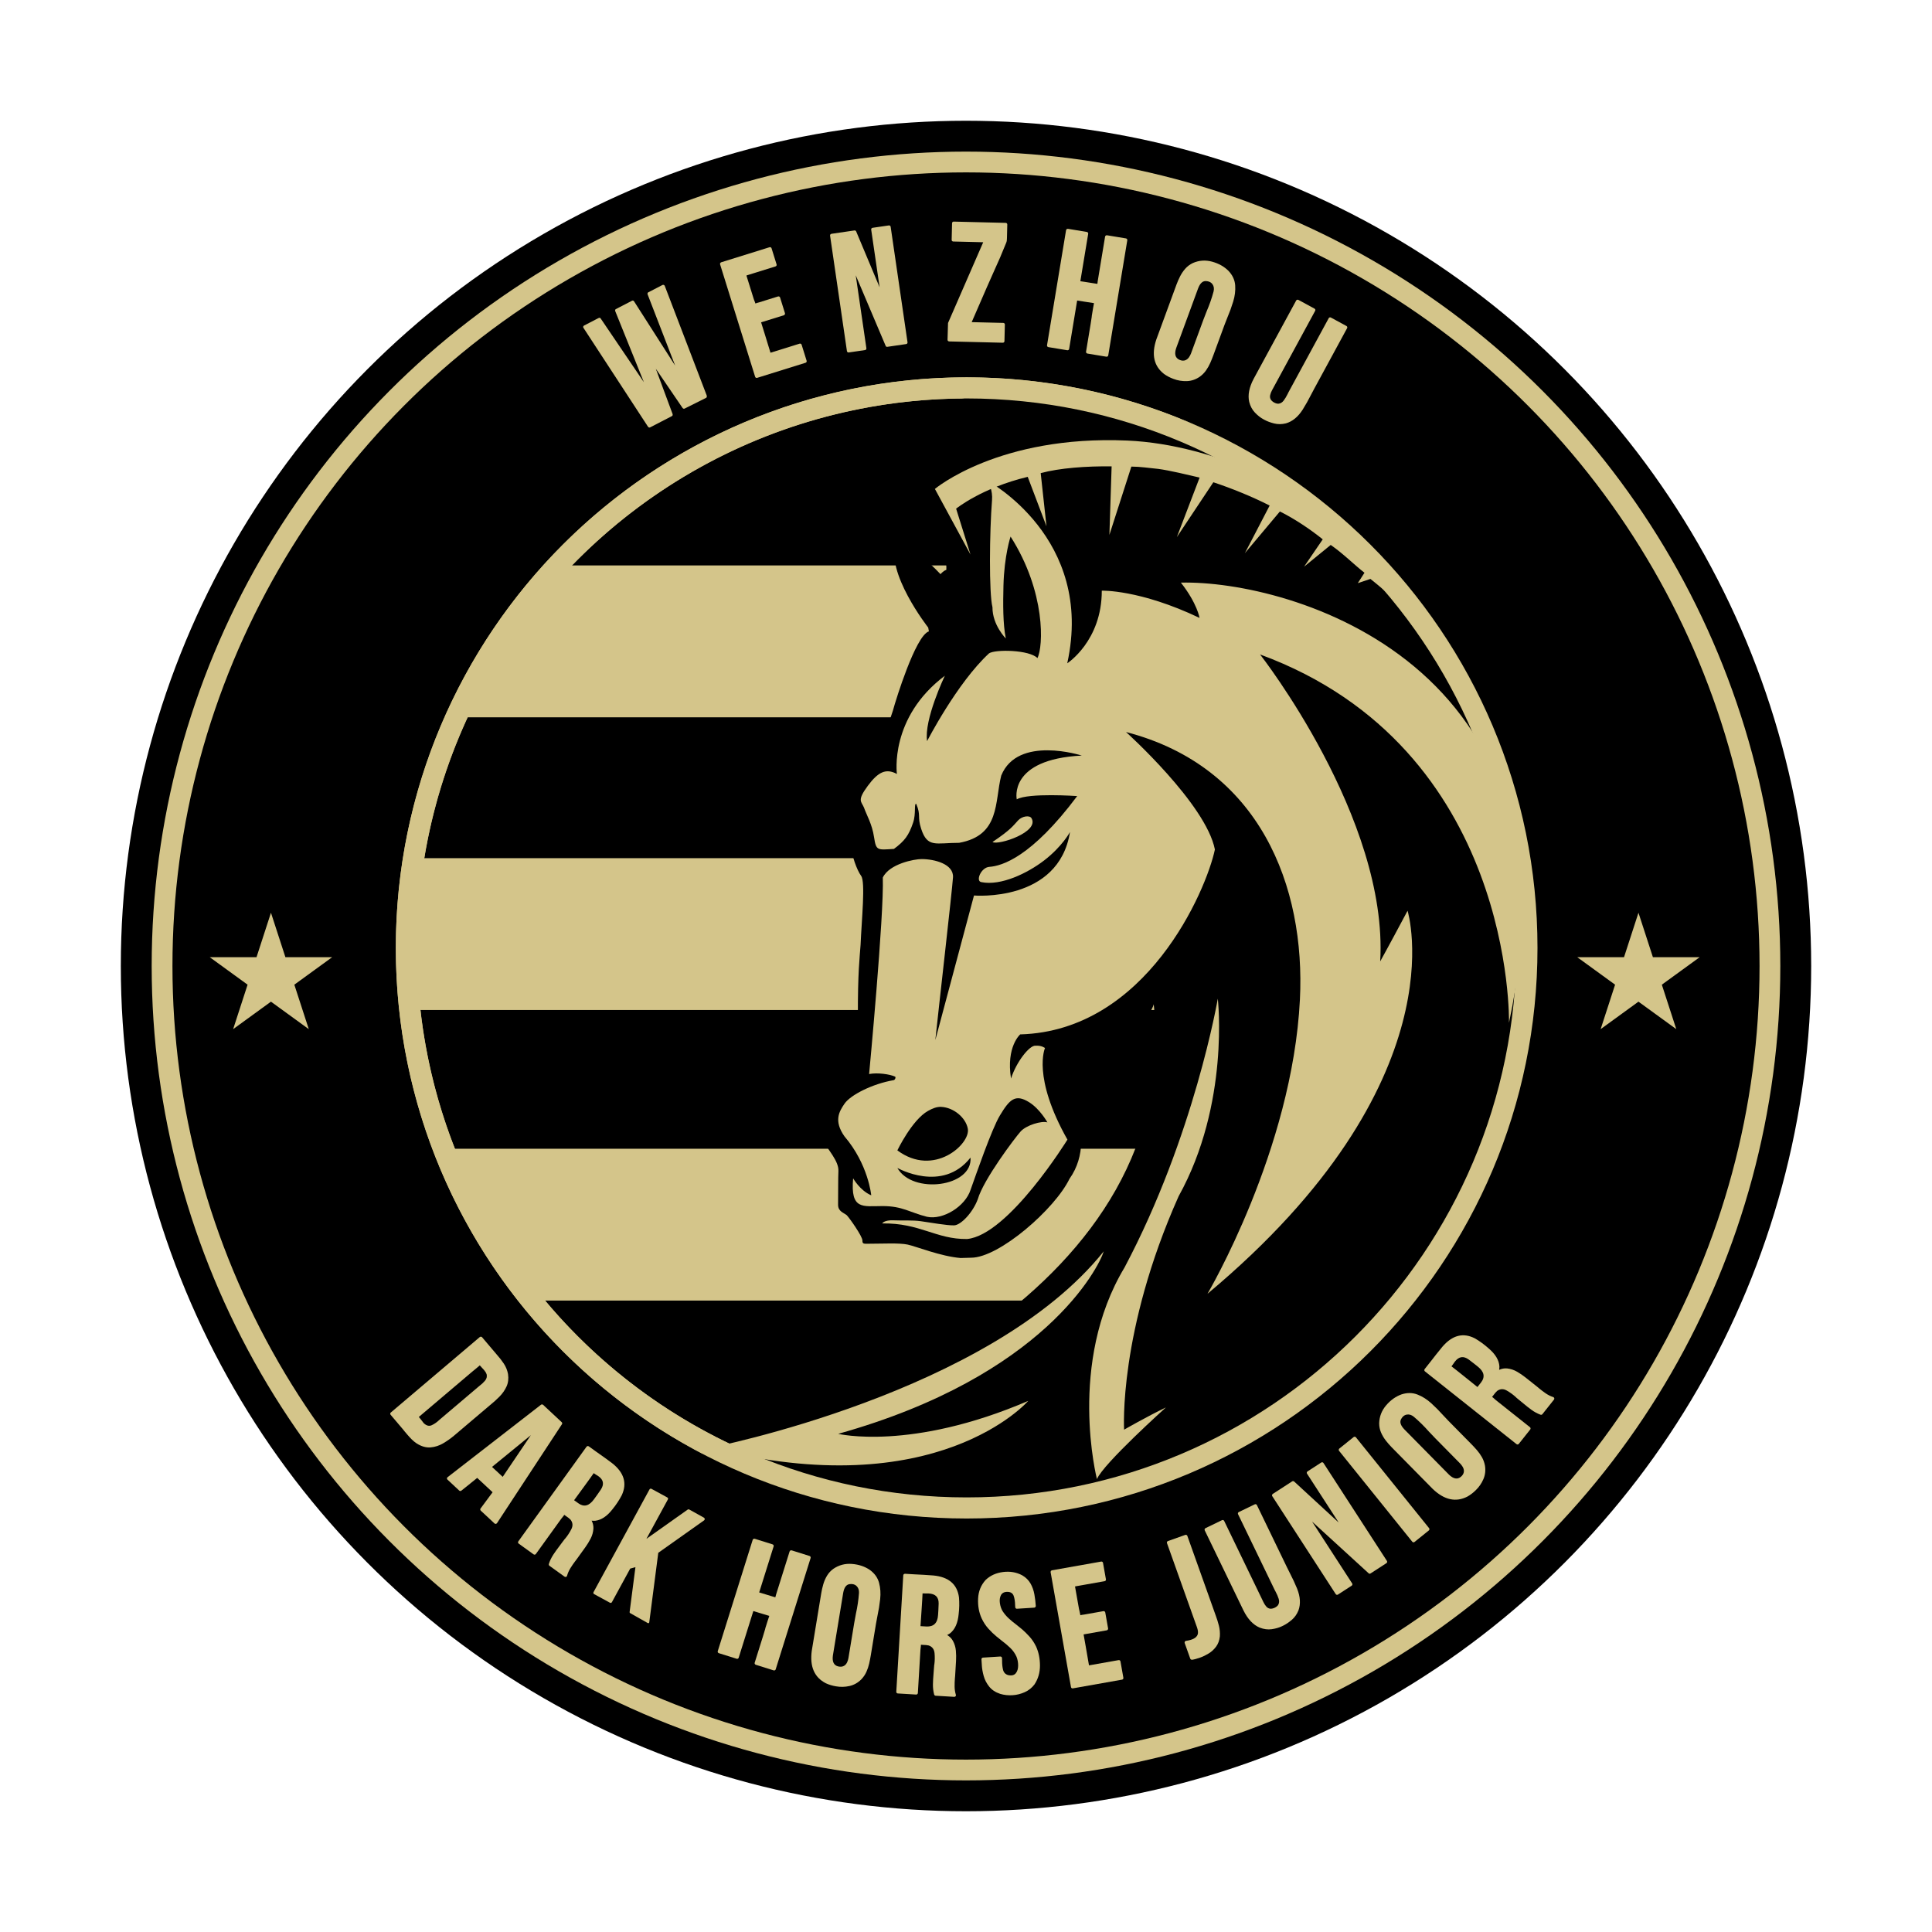 <?xml version="1.0" encoding="utf-8"?>
<!-- Generator: Adobe Illustrator 26.0.3, SVG Export Plug-In . SVG Version: 6.00 Build 0)  -->
<svg version="1.1" id="图层_1" xmlns="http://www.w3.org/2000/svg" xmlns:xlink="http://www.w3.org/1999/xlink" x="0px" y="0px"
	 viewBox="0 0 800 800" style="enable-background:new 0 0 800 800;" xml:space="preserve">
<g>
	<ellipse cx="400" cy="400" rx="349.972" ry="350"/>
	<ellipse style="fill:#D4C58A;" cx="400" cy="400" rx="337.192" ry="337.219"/>
	<ellipse cx="400" cy="400" rx="328.591" ry="328.617"/>
	<ellipse style="fill:#D4C58A;" cx="400.272" cy="392.516" rx="236.369" ry="236.265"/>
	<ellipse cx="400.272" cy="392.516" rx="227.627" ry="227.527"/>
	<polygon style="fill:#D4C58A;" points="112.199,377.945 118.181,396.356 137.54,396.356 121.879,407.735 127.861,426.146 
		112.199,414.767 96.537,426.146 102.52,407.735 86.858,396.356 106.217,396.356 	"/>
	<polygon style="fill:#D4C58A;" points="678.453,377.945 672.471,396.356 653.112,396.356 668.774,407.735 662.791,426.146 
		678.453,414.767 694.115,426.146 688.132,407.735 703.794,396.356 684.435,396.356 	"/>
	<g>
		<g>
			<path style="fill:#D4C58A;" d="M615.597,475.675H184.947c8.881,22.959,21.326,44.143,36.664,62.871h357.321
				C594.272,519.818,606.716,498.634,615.597,475.675z"/>
			<path style="fill:#D4C58A;" d="M169.482,392.516c0,8.687,0.497,17.257,1.433,25.695h458.715
				c0.936-8.438,1.432-17.008,1.432-25.695c0-12.658-1.036-25.072-2.998-37.176H172.48
				C170.518,367.444,169.482,379.858,169.482,392.516z"/>
			<path style="fill:#D4C58A;" d="M232.475,234.144c-17.358,18.368-31.731,39.581-42.342,62.871h420.279
				c-10.611-23.29-24.985-44.503-42.342-62.871H232.475z"/>
		</g>
	</g>
	<g>
		<path d="M574.761,228.939c-41.67-42.177-96.431-66.535-155.255-69.31l0.032,0.2
			c-21.339,4.086-38.4,10.747-51.746,18.108c-0.766,0.699-1.177,1.099-1.177,1.099
			c10.414,20.655,20.863,41.468,24.379,51.53c1.218,3.486,0.83,5.438,0.83,5.438
			c-1.152,0.277-2.381,1.751-2.381,1.751s-11.95-12.857-18.356-13.548c-4.885,12.534,13.271,35.667,13.271,35.667
			l0.277,1.567c-5.653,1.736-14.101,30.045-14.101,30.045c-4.055,15.238-13.367,28.246-17.673,33.908
			c-4.317,5.662-4.37,14.155-3.16,16.609c1.21,2.465,2.489,4.476,2.708,8.284
			c0.219,3.819,2.361,9.947,4.178,12.411c1.817,2.465,0.205,18.164-0.246,28.632
			c-0.348,5.015-1.179,11.275-1.106,29.738c0.073,18.463-2.557,24.805-4.224,26.526
			c-1.666,1.721-6.46,5.906-8.547,7.816c-2.087,1.91-0.779,6.339-1.875,6.983
			c-1.108,0.644-1.552,6.232,0.269,9.918c1.809,3.697,6.527,8.374,6.313,12.627
			c-0.144,2.848-0.076,9.324-0.138,13.871c-0.038,2.826,2.304,3.333,3.595,4.378
			c1.167,1.229,6.493,8.755,6.482,10.476c-0.011,1.721,0.622,1.299,4.301,1.321
			c3.721,0.022,10.946-0.375,14.429,0.369c3.483,0.744,13.681,4.885,21.914,5.561
			c0.121,0.011,4.241-0.123,4.362-0.123c11.655,0,34.715-20.215,40.72-32.639c6.848-9.603,5.247-20.983,2.72-28.189
			c-2.527-7.194-4.68-11.867-0.961-18.884c3.719-7.017,7.952-9.781,11.449-11.258
			c3.497-1.477,11.042-4.241,15.826-6.828c4.784-2.587,5.861-7.139,5.861-7.139
			c12.8,116.057-127.313,176.739-202.986,189.174c38.229,25.746,83.254,29.492,130.483,29.492
			c63.09,0,122.559-24.713,167.451-69.588c44.892-44.874,69.831-104.537,70.224-167.996
			C643.297,333.476,619.097,273.813,574.761,228.939z"/>
		<path style="fill:#D4C58A;" d="M504.264,413.51c0,0,5.069,43.501-16.221,81.841c-25.038,56.097-22.58,96.649-22.58,96.649
			s9.386-5.395,17.327-9.216c0,0-25.929,23.287-28.571,29.677c0,0-12.35-48.117,11.428-87.617
			C494.586,470.283,504.264,413.51,504.264,413.51z M294.038,599.497c94.007,24.147,131.733-19.416,131.733-19.416
			c-48.663,20.89-78.68,13.64-78.68,13.64c85.377-23.901,107.926-68.938,109.954-75.574
			C409.98,577.009,294.038,599.497,294.038,599.497z M427.089,338.752c-0.767-1.231-3.821-0.855-5.497,0.935
			c-2.028,2.166-2.903,3.782-10.617,8.974C413.359,350.163,430.663,344.487,427.089,338.752z M488.983,241.249
			c6.805,8.684,7.723,14.611,7.723,14.611c-24.841-11.831-40.476-11.275-40.476-11.275
			c0.015,20.85-14.301,30.066-14.301,30.066c11.459-52.011-33.24-75.697-33.24-75.697
			c0.86,1.021,2.408,4.181,2.089,8.172c-1.045,13.087-1.29,38.555,0.184,44.3
			c-0.061,7.373,5.53,12.964,5.53,12.964c-1.229-6.021-1.165-14.405-0.983-21.812
			c0.307-12.534,2.949-20.399,2.949-20.399c14.685,23.041,13.566,45.64,11.121,50.321
			c-3.308-3.447-17.452-3.69-20.03-1.966c-13.302,12.289-25.652,36.343-25.652,36.343
			c-1.383-8.817,7.342-27.065,7.342-27.065c-23.102,17.388-19.846,40.675-19.846,40.675
			c-4.537-2.469-7.804-0.827-12.058,4.915c-4.608,6.221-2.627,6.405-1.567,9.032
			c1.091,3.134,3.328,6.708,4.163,12.227c0.86,5.683,1.352,5.284,8.233,4.854
			c4.516-3.349,6.144-5.622,7.936-10.873c1.28-3.751,0.295-7.928,1.28-7.806c2.089,4.915,0.36,5.138,2.061,10.361
			c2.608,8.01,6.08,5.798,15.726,5.798c17.05-3.087,14.654-16.958,17.419-27.834
			c6.82-16.866,33.363-8.295,33.363-8.295c-30.598,1.536-26.928,18.126-26.928,18.126
			c4.808-2.781,25.023-1.352,25.023-1.352c-18.954,25.33-31.149,28.941-36.374,29.308
			c-3.502,0.246-5.837,6.021-3.256,6.329c7.982,1.614,18.982-3.633,25.959-9.001
			c7.497-5.768,10.691-11.751,10.691-11.751c-4.7,29.293-39.753,26.282-39.753,26.282l-16.006,59.845
			c1.228-11.831,6.947-61.792,7.312-67.341c0.365-5.549-7.689-7.588-13.026-7.588
			c-2.949,0-13.281,1.923-16.037,7.65c0.553,15.534-5.67,81.362-5.67,81.362
			c3.547-0.681,8.634,0.1,10.716,1.056c0.495,0.227,0.007,1.383-0.53,1.475
			c-8.909,1.528-17.94,6.188-20.368,9.746c-2.186,3.204-4.562,7.051-0.046,13.502
			c9.954,11.659,11.106,24.439,11.106,24.439c-4.658-1.968-7.496-7.035-7.496-7.035
			c-1.167,13.21,4.006,11.49,12.227,11.49c8.221,0,11.305,2.673,18.31,4.424
			c6.628,1.479,15.895-4.283,18.089-11.152c2.213-6.16,8.746-25.163,12.141-30.783
			c4.009-6.636,6.359-9.078,12.12-5.484c4.521,2.821,7.558,8.341,7.558,8.341
			c-2.457-0.745-8.74,1.169-11.075,3.748c-2.335,2.591-15.433,19.951-17.757,28.079
			c-2.028,5.468-6.995,10.756-9.831,10.814c-3.011,0.061-9.462-1.106-13.763-1.72
			c-3.478-0.497-7.047-0.191-11.152-0.369c-4.105-0.189-4.823,1.29-4.823,1.29
			c15.668-0.246,22.27,6.629,35.15,6.452c17.168-1.659,41.545-41.151,41.545-41.151
			c-14.7-26.036-9.293-37.925-9.293-37.925s-1.352-1.152-3.932-0.968c-2.457-0.245-7.936,6.689-10.138,13.594
			c-2.089-13.241,3.809-18.279,3.809-18.279c52.249-1.479,77.049-59.599,80.613-76.557
			c-3.684-18.858-36.801-48.647-36.801-48.647c55.528,14.408,74.338,64.031,72.007,110.766
			c-3.113,62.428-38.283,121.858-38.283,121.858c104.863-87.631,82.859-158.622,82.859-158.622
			c-8.465,15.901-11.335,20.973-11.335,20.973c3.441-59.23-49.743-127.096-49.743-127.096
			c105.604,38.829,103.075,152.533,103.075,152.533C656.811,274.171,533.498,240.203,488.983,241.249z
			 M384.266,460.007c1.77-0.989,3.58-1.769,5.468-1.674c5.181,0.26,10.218,4.489,11.029,9.094
			c1.107,6.282-14.07,20.184-29.184,8.916C371.58,476.342,377.638,463.71,384.266,460.007z M371.58,483.616
			c0,0,18.631,10.584,30.29-4.293C402.791,491.527,377.815,494.707,371.58,483.616z"/>
		<path style="fill:#D4C58A;" d="M588.409,259.219c-8.149-12.881-19.698-30.34-27.117-37.505
			c-17.942-17.328-57.463-37.664-94.478-39.288c-53.209-2.335-79.691,20.03-79.691,20.03l14.746,27.188
			l-5.96-19.017c0,0,10.549-8.595,29.646-13.179l7.772,20.491l-2.396-22.027c7.816-2.115,18.903-2.932,29.369-2.796
			l-0.922,28.386l9.094-28.294c3.833,0.021,6.997,0.557,11.121,0.952c4.735,0.622,12.418,2.496,17.142,3.595
			l-9.431,24.654l15.115-22.718c7.476,2.472,16.198,6.002,23.317,9.646l-10.261,19.723l14.5-17.265
			c5.833,2.884,12.426,7.239,17.741,11.536l-7.726,11.321l11.029-9.001c5.147,3.549,9.644,8.13,13.978,11.52
			l-2.765,4.301l5.228-1.759C580.509,250.118,588.409,259.219,588.409,259.219z"/>
	</g>
	<path style="fill:#D4C58A;" d="M400.272,156.251c-130.543,0-236.369,105.78-236.369,236.265
		S269.729,628.782,400.272,628.782c130.543,0,236.369-105.78,236.369-236.265S530.815,156.251,400.272,156.251z
		 M400.272,620.043c-125.715,0-227.627-101.867-227.627-227.527S274.557,164.989,400.272,164.989
		c125.715,0,227.627,101.867,227.627,227.527C627.899,518.176,525.987,620.043,400.272,620.043z"/>
	<g>
		<g>
			<path style="fill:#D4C58A;" d="M274.321,118.004c0.167-0.086,0.351-0.088,0.552-0.007
				c0.169,0.072,0.292,0.181,0.368,0.327l17.392,45.422c0.111,0.42,0.06,0.829-0.253,0.991l-8.871,4.435
				c-0.334,0.173-0.605,0.084-0.883-0.25l-11.075-16.236l6.951,18.752c0.111,0.42,0.011,0.711-0.303,0.873
				l-8.988,4.648c-0.313,0.162-0.609,0.076-0.887-0.258l-26.747-40.968c-0.107-0.157-0.136-0.314-0.086-0.473
				c0.029-0.148,0.112-0.27,0.247-0.367l-0.016-0.031l0.125-0.065l5.956-3.08
				c0.167-0.086,0.462-0.17,0.63-0.122c0.17,0.048,0.448,0.528,0.569,0.684l17.618,25.982l-11.864-29.425
				c-0.068-0.177-0.076-0.345-0.026-0.504c0.05-0.159,0.142-0.272,0.275-0.341l6.723-3.477
				c0.152-0.079,0.302-0.09,0.452-0.035c0.149,0.056,0.276,0.162,0.382,0.32l17.007,26.596l-11.406-29.491
				c-0.066-0.178-0.073-0.346-0.023-0.505c0.05-0.159,0.159-0.281,0.326-0.368L274.321,118.004z"/>
			<path style="fill:#D4C58A;" d="M318.642,102.372c0.181-0.056,0.353-0.042,0.516,0.043
				c0.163,0.085,0.273,0.218,0.329,0.398l2.077,6.661c0.056,0.181,0.042,0.352-0.044,0.515
				c-0.086,0.163-0.219,0.272-0.4,0.329l-8.418,2.624c-0.136,0.042-0.475,0.148-1.018,0.317
				c-0.43,0.134-0.882,0.275-1.358,0.423c-0.475,0.148-0.882,0.275-1.222,0.381
				c-0.002,0.075,0.008,0.146,0.029,0.213l2.988,9.58c0.021,0.066,0.09,0.25,0.209,0.552
				c0.099,0.236,0.191,0.473,0.278,0.712c0.087,0.24,0.151,0.425,0.192,0.557c0.152-0.071,0.38-0.155,0.685-0.25
				c0.305-0.095,0.575-0.167,0.808-0.216c0.136-0.042,0.226-0.07,0.272-0.085l7.603-2.37
				c0.158-0.049,0.325-0.034,0.498,0.044c0.174,0.079,0.288,0.207,0.343,0.383l2.033,6.52
				c0.048,0.154,0.025,0.319-0.07,0.494c-0.094,0.175-0.221,0.287-0.379,0.336l-9.198,2.867
				c-0.045,0.014-0.113,0.035-0.204,0.064l-0.034,0.011c0.358,1.147,0.816,2.621,1.631,5.236
				c0.94,3.096,1.688,5.534,2.243,7.314c0.052,0.009,0.101,0.006,0.146-0.009l11.914-3.713
				c0.181-0.056,0.353-0.042,0.516,0.043c0.163,0.085,0.273,0.218,0.329,0.398l2.066,6.627
				c0.056,0.181,0.042,0.353-0.044,0.515c-0.086,0.163-0.219,0.272-0.4,0.329l-20.026,6.242
				c-0.181,0.056-0.353,0.042-0.516-0.043c-0.163-0.085-0.273-0.217-0.329-0.398l-14.516-46.561
				c-0.021-0.068-0.027-0.127-0.019-0.18c0.009-0.052,0.021-0.093,0.036-0.123l0.015-0.19
				c0.031-0.059,0.062-0.099,0.092-0.122c0.03-0.022,0.057-0.036,0.08-0.043
				c0.016-0.029,0.043-0.063,0.081-0.099c0.038-0.036,0.091-0.066,0.159-0.087L318.642,102.372z"/>
			<path style="fill:#D4C58A;" d="M368.04,93.346c0.187-0.027,0.354,0.014,0.501,0.122
				c0.147,0.109,0.234,0.256,0.261,0.441l6.979,47.807c0.027,0.186-0.014,0.351-0.124,0.497
				c-0.11,0.146-0.258,0.233-0.445,0.26l-7.777,1.135c-0.14,0.02-0.28,0-0.421-0.063
				c-0.14-0.062-0.234-0.173-0.281-0.331l-12.387-29.218l4.409,30.205c0.027,0.186-0.014,0.351-0.124,0.497
				c-0.11,0.146-0.258,0.233-0.445,0.26l-6.726,0.982c-0.187,0.027-0.354-0.013-0.501-0.122
				c-0.147-0.108-0.234-0.255-0.261-0.441l-6.979-47.807c-0.01-0.07-0.013-0.128-0.008-0.176
				c0.005-0.048,0.017-0.085,0.037-0.112l0.025-0.075l0.055-0.114c0.04-0.053,0.077-0.087,0.11-0.105
				c0.033-0.017,0.062-0.027,0.085-0.03c0.02-0.026,0.052-0.055,0.095-0.085c0.043-0.029,0.1-0.05,0.17-0.06
				l9.494-1.386c0.164-0.024,0.31,0.003,0.441,0.077c0.13,0.076,0.229,0.179,0.296,0.311l9.713,23.155
				l-3.487-23.886c-0.027-0.185,0.014-0.351,0.124-0.497c0.11-0.145,0.258-0.233,0.445-0.26L368.04,93.346z"/>
			<path style="fill:#D4C58A;" d="M416.445,92.287c0.187,0.004,0.343,0.073,0.469,0.204
				c0.126,0.132,0.186,0.291,0.181,0.478l-0.135,5.577c-0.009,0.374-0.029,0.707-0.059,0.999
				c-0.03,0.292-0.108,0.6-0.233,0.924c-1.669,4.194-3.443,8.317-5.319,12.365
				c-0.915,2.037-1.819,4.074-2.711,6.111l-6.282,14.448l13.084,0.318c0.187,0.005,0.343,0.073,0.469,0.204
				c0.126,0.132,0.186,0.291,0.181,0.478l-0.167,6.875c-0.005,0.188-0.073,0.344-0.204,0.469
				c-0.132,0.126-0.291,0.186-0.478,0.181l-22.203-0.539c-0.187-0.005-0.349-0.073-0.486-0.205
				c-0.137-0.131-0.204-0.291-0.199-0.479l0.202-6.874c0.001-0.023,0.001-0.047,0.002-0.07l14.57-33.445
				l-12.417-0.302c-0.187-0.005-0.343-0.073-0.469-0.204c-0.126-0.131-0.186-0.291-0.181-0.478l0.168-6.91
				c0.004-0.187,0.073-0.343,0.204-0.469c0.132-0.125,0.291-0.186,0.478-0.181L416.445,92.287z"/>
			<path style="fill:#D4C58A;" d="M466.211,98.717c0.192,0.032,0.344,0.123,0.455,0.271
				c0.111,0.149,0.152,0.316,0.121,0.5l-7.885,47.666c-0.031,0.185-0.122,0.33-0.276,0.435
				c-0.153,0.105-0.326,0.142-0.518,0.11l-7.79-1.289c-0.192-0.032-0.35-0.123-0.473-0.274
				c-0.123-0.15-0.17-0.318-0.139-0.503l1.89-11.423c0.168-1.015,0.328-2.056,0.479-3.121
				c-0.016-0.05-0.021-0.098-0.013-0.144c0.186-1.273,0.308-2.016,0.536-3.244
				c0.142-0.713,0.275-1.439,0.397-2.178c-0.818-0.135-1.998-0.318-3.54-0.551c-1.518-0.228-2.662-0.406-3.432-0.533
				c-0.026,0.157-0.056,0.336-0.089,0.537c-0.033,0.202,0.037-0.22,0.011-0.058
				c-0.031,0.185-0.148,0.887-0.155,0.932l-3.08,18.626c-0.031,0.185-0.123,0.33-0.276,0.434
				c-0.153,0.105-0.326,0.142-0.518,0.11l-7.79-1.289c-0.192-0.032-0.344-0.122-0.455-0.271
				c-0.111-0.148-0.152-0.315-0.121-0.5l7.885-47.667c0.011-0.069,0.033-0.124,0.065-0.167
				c0.032-0.042,0.061-0.073,0.089-0.092l0.011-0.069l0.089-0.092c0.056-0.038,0.102-0.059,0.141-0.066
				c0.038-0.006,0.069-0.006,0.093-0.003c0.028-0.018,0.068-0.036,0.12-0.051c0.052-0.015,0.114-0.017,0.186-0.005
				l7.79,1.289c0.192,0.032,0.344,0.123,0.455,0.271c0.111,0.149,0.152,0.316,0.121,0.5l-3.232,19.533
				c-0.004,0.022-0.009,0.056-0.017,0.101c0.096,0.016,0.434,0.067,1.013,0.15c0.579,0.084,1.271,0.193,2.076,0.326
				s1.576,0.256,2.311,0.365c0.735,0.11,1.283,0.195,1.644,0.255c0.015-0.089,0.035-0.213,0.061-0.369
				c0.013-0.227,0.036-0.443,0.07-0.644l3.071-18.559c0.03-0.185,0.129-0.329,0.294-0.431
				c0.165-0.102,0.344-0.139,0.536-0.107L466.211,98.717z"/>
			<path style="fill:#D4C58A;" d="M508.735,112.202c1.663,1.782,2.573,3.767,2.729,5.954
				c0.156,2.188-0.119,4.429-0.824,6.724c-0.706,2.296-1.504,4.488-2.396,6.577
				c-0.447,1.082-0.852,2.117-1.215,3.105l-4.547,12.385c-0.395,1.076-0.833,2.167-1.314,3.274
				c-0.481,1.107-1.073,2.161-1.777,3.16c-0.704,1-1.581,1.881-2.633,2.64
				c-1.662,1.134-3.445,1.732-5.349,1.793c-1.904,0.061-3.74-0.246-5.511-0.921
				c-1.427-0.524-2.713-1.196-3.858-2.014c-4.231-3.272-5.312-8.03-3.244-14.273l8.332-22.694
				c0.427-1.164,0.934-2.323,1.52-3.479c0.586-1.155,1.306-2.217,2.161-3.187
				c0.854-0.97,1.901-1.75,3.14-2.342c2.579-1.121,5.244-1.302,7.992-0.542
				C504.689,109.122,506.954,110.403,508.735,112.202z M499.652,128.902c1.161-2.688,2.117-5.428,2.867-8.217
				c0.279-1.168,0.132-2.157-0.444-2.966c-0.34-0.499-0.818-0.861-1.433-1.087
				c-0.351-0.129-0.734-0.207-1.147-0.234c-1.438-0.154-2.572,0.863-3.4,3.05
				c-0.369,0.936-0.711,1.869-1.028,2.8c-0.016,0.044-0.032,0.088-0.048,0.132
				c-0.177,0.483-0.355,0.967-0.532,1.449l-5.961,16.239c-0.169,0.461-0.335,0.911-0.496,1.351
				c-0.353,0.893-0.683,1.793-0.992,2.701c-0.829,2.462-0.389,4.081,1.319,4.857c0.92,0.412,1.758,0.471,2.514,0.175
				c0.592-0.255,1.074-0.652,1.446-1.189c0.371-0.536,0.654-1.068,0.847-1.595l5.042-13.735
				C498.659,131.403,499.14,130.159,499.652,128.902z"/>
			<path style="fill:#D4C58A;" d="M544.211,160.93c-0.469,0.863-0.933,1.743-1.393,2.638
				c-1.033,2.049-2.163,4.056-3.391,6.024c-1.945,3.043-4.271,4.948-6.976,5.714
				c-1.689,0.414-3.306,0.427-4.852,0.04c-1.546-0.387-2.885-0.888-4.015-1.502
				c-0.164-0.089-0.319-0.173-0.462-0.251c-1.172-0.636-2.324-1.542-3.456-2.716
				c-1.132-1.174-1.93-2.659-2.392-4.454c-0.647-2.827-0.031-6.02,1.848-9.578l17.6-32.407
				c0.089-0.164,0.226-0.27,0.411-0.316c0.184-0.045,0.359-0.024,0.524,0.065l6.659,3.617
				c0.164,0.089,0.272,0.222,0.324,0.396c0.052,0.174,0.033,0.344-0.057,0.508l-17.499,32.222
				c-0.123,0.227-0.24,0.443-0.352,0.647c-0.368,0.678-0.629,1.355-0.783,2.03
				c-0.154,0.675-0.057,1.306,0.289,1.894c0.329,0.472,0.787,0.867,1.373,1.185
				c0.586,0.318,1.156,0.482,1.71,0.49c0.892-0.074,1.637-0.514,2.235-1.322
				c0.598-0.807,1.116-1.663,1.555-2.569c0.033-0.062,0.061-0.113,0.084-0.154
				c0.113-0.258,0.231-0.499,0.354-0.726l16.645-30.649c0.089-0.165,0.221-0.273,0.396-0.324
				c0.174-0.051,0.344-0.033,0.508,0.057l6.444,3.5c0.164,0.089,0.272,0.222,0.324,0.396
				c0.052,0.174,0.033,0.344-0.057,0.508L544.211,160.93z"/>
			<path style="fill:#D4C58A;" d="M210.361,568.941c0.289,1.933,0.08,3.666-0.627,5.201
				c-0.707,1.535-1.685,2.932-2.934,4.19c-1.249,1.259-2.548,2.429-3.899,3.513l-14.799,12.55
				c-1.409,1.195-2.942,2.281-4.599,3.256c-1.657,0.976-3.405,1.538-5.242,1.685
				c-1.838,0.148-3.735-0.39-5.692-1.613c-0.772-0.511-1.478-1.092-2.122-1.743
				c-0.643-0.65-1.268-1.332-1.873-2.046c-0.333-0.393-0.658-0.776-0.976-1.151
				c-0.315-0.407-0.631-0.799-0.949-1.173l-4.902-5.78c-0.121-0.143-0.174-0.305-0.159-0.486
				c0.015-0.181,0.093-0.332,0.236-0.454l36.849-31.249c0.054-0.045,0.105-0.074,0.157-0.087
				c0.051-0.012,0.093-0.017,0.126-0.015l0.054-0.045l0.126-0.015c0.066,0.005,0.114,0.018,0.146,0.037
				c0.032,0.019,0.055,0.038,0.07,0.056c0.033,0.003,0.074,0.014,0.122,0.035c0.048,0.021,0.095,0.058,0.14,0.111
				l6.127,7.225c1.034,1.147,1.987,2.371,2.86,3.671C209.473,565.914,210.059,567.357,210.361,568.941z
				 M198.476,573.913c0.866-0.642,1.643-1.363,2.331-2.161c0.688-0.798,0.922-1.687,0.705-2.668
				c-0.16-0.478-0.424-0.952-0.792-1.422c-0.368-0.47-0.759-0.913-1.173-1.329
				c-0.275-0.288-0.518-0.557-0.73-0.807l-0.136-0.161c-0.339,0.287-0.803,0.681-1.392,1.18
				c-0.589,0.499-1.168,0.975-1.735,1.426c-0.785,0.666-1.276,1.082-1.472,1.248l-20.472,17.361
				c-0.018,0.015-0.045,0.038-0.08,0.068c-0.018,0.015-0.029,0.04-0.031,0.072l-0.027,0.023l-0.027,0.023
				c0.151,0.178,0.303,0.357,0.454,0.535c0.257,0.303,0.505,0.614,0.745,0.932c0.03,0.036,0.053,0.062,0.068,0.08
				c0.236,0.352,0.468,0.661,0.695,0.928c1.136,1.122,2.264,1.423,3.386,0.901
				c1.122-0.522,2.196-1.28,3.224-2.274c0.196-0.166,0.392-0.333,0.589-0.499l15.12-12.822
				C197.958,574.352,198.208,574.14,198.476,573.913z"/>
			<path style="fill:#D4C58A;" d="M232.587,588.891c0.105,0.098,0.173,0.226,0.206,0.384
				c0.033,0.158,0.002,0.306-0.091,0.442l-26.898,40.978c-0.141,0.188-0.32,0.294-0.536,0.316
				c-0.183,0.022-0.353-0.041-0.51-0.188l-5.667-5.281c-0.105-0.098-0.178-0.23-0.22-0.397
				c-0.042-0.166-0.015-0.318,0.078-0.455l5.028-6.787l-6.378-5.938c-1.44,1.196-2.889,2.37-4.347,3.519
				c-0.106,0.082-0.221,0.173-0.342,0.271c-0.653,0.509-1.244,0.968-1.913,1.527
				c-0.144,0.09-0.293,0.128-0.445,0.112c-0.153-0.015-0.279-0.068-0.377-0.159l-4.884-4.555
				c-0.14-0.13-0.215-0.296-0.224-0.497c0.006-0.218,0.106-0.397,0.3-0.536l38.677-30
				c0.065-0.035,0.118-0.058,0.16-0.067c0.041-0.009,0.079-0.015,0.112-0.016c0.033-0,0.058-0.01,0.074-0.027
				c0.133-0.003,0.252,0.027,0.355,0.091l0.05-0.001l0.105,0.098L232.587,588.891z M203.737,607.418l4.423,4.116
				l11.656-17.263L203.737,607.418z"/>
			<path style="fill:#D4C58A;" d="M238.102,646.554c-0.689,0.916-1.336,1.864-1.939,2.841
				c-0.604,0.978-1.059,2.02-1.365,3.125c-0.066,0.212-0.201,0.359-0.406,0.443
				c-0.242,0.057-0.449,0.023-0.62-0.1l-6.263-4.512c-0.228-0.164-0.31-0.41-0.246-0.739
				c0.432-1.36,1.045-2.642,1.839-3.843c0.793-1.201,1.626-2.367,2.498-3.498c0.47-0.613,0.917-1.213,1.341-1.802
				c0.273-0.38,0.591-0.8,0.951-1.261l0.049-0.008c1.025-1.222,1.902-2.55,2.633-3.985
				c0.731-1.434,0.621-2.753-0.329-3.956c-0.52-0.519-1.097-0.978-1.732-1.378
				c-0.19-0.137-0.37-0.267-0.541-0.39l-0.313-0.226c-0.241,0.374-0.517,0.738-0.828,1.09l-0.021,0.028
				c-0.183,0.214-0.343,0.416-0.48,0.606l-10.44,14.49c-0.11,0.152-0.259,0.239-0.448,0.261
				c-0.189,0.022-0.35-0.014-0.483-0.11l-6.177-4.451c-0.152-0.109-0.242-0.254-0.272-0.433
				c-0.029-0.179,0.011-0.345,0.12-0.497l28.243-39.2c0.041-0.057,0.084-0.097,0.131-0.122
				c0.046-0.024,0.086-0.039,0.118-0.044l0.041-0.057l0.118-0.044c0.065-0.011,0.115-0.01,0.151,0.001
				c0.035,0.011,0.062,0.023,0.081,0.037c0.032-0.005,0.075-0.004,0.126,0.005c0.051,0.009,0.106,0.033,0.163,0.074
				c0.93,0.67,1.85,1.333,2.761,1.99c0.114,0.082,0.237,0.171,0.37,0.267
				c2.153,1.494,4.297,3.039,6.434,4.636c5.025,3.909,6.392,8.354,4.102,13.334
				c-1.075,2.052-2.345,3.975-3.813,5.772c-2.256,2.931-4.667,4.537-7.235,4.82c-0.449,0.023-0.886,0.01-1.313-0.038
				c-0.052-0.008-0.094-0.009-0.126-0.004c0.038,0.027,0.05,0.051,0.036,0.069
				c0.515,1.006,0.749,2.082,0.701,3.229c-0.099,1.458-0.48,2.826-1.143,4.107
				c-0.663,1.281-1.392,2.472-2.184,3.572c-0.82,1.139-1.634,2.268-2.441,3.388l-1.231,1.708
				C238.52,646.034,238.313,646.302,238.102,646.554z M248.763,616.857c1.494-2.249,1.156-4.123-1.015-5.622
				c-0.166-0.12-1.549-0.938-1.908-1.228c-0.412,0.704-7.962,10.989-8.115,11.201
				c0.202,0.114,1.61,1.159,1.776,1.279c2.306,1.661,4.462,1.099,6.468-1.686
				C245.97,620.802,247.983,618.072,248.763,616.857z"/>
			<path style="fill:#D4C58A;" d="M335.214,644.297c0.182,0.057,0.316,0.167,0.403,0.329
				c0.087,0.162,0.102,0.332,0.046,0.511l-14.466,46.098c-0.056,0.179-0.166,0.31-0.33,0.393
				c-0.164,0.083-0.336,0.097-0.518,0.04l-7.37-2.313c-0.182-0.057-0.322-0.168-0.42-0.334
				c-0.098-0.165-0.119-0.337-0.063-0.516l3.467-11.047c0.308-0.982,0.612-1.99,0.911-3.024
				c-0.009-0.052-0.006-0.099,0.008-0.145c0.362-1.234,0.573-1.905,0.969-3.086
				c0.24-0.684,0.471-1.383,0.695-2.095c-0.773-0.243-1.892-0.581-3.354-1.017
				c-1.44-0.428-2.524-0.756-3.252-0.985c-0.047,0.151-0.102,0.324-0.163,0.518
				c-0.061,0.194-0.115,0.368-0.163,0.518c-0.054,0.173-0.088,0.281-0.102,0.324l-5.636,17.96
				c-0.056,0.179-0.166,0.31-0.33,0.393c-0.164,0.084-0.336,0.097-0.518,0.04l-7.37-2.313
				c-0.182-0.057-0.316-0.167-0.403-0.329c-0.087-0.162-0.102-0.332-0.046-0.511l14.466-46.098
				c0.021-0.067,0.05-0.119,0.087-0.157c0.037-0.038,0.07-0.064,0.1-0.079l0.021-0.067l0.1-0.079
				c0.059-0.03,0.108-0.045,0.146-0.046c0.038-0.001,0.068,0.003,0.09,0.01c0.03-0.015,0.071-0.027,0.123-0.035
				c0.052-0.007,0.113-0.001,0.181,0.02l7.37,2.313c0.182,0.057,0.316,0.167,0.403,0.329
				c0.087,0.162,0.102,0.332,0.046,0.511l-5.952,18.969c-0.007,0.022-0.017,0.054-0.03,0.097
				c0.091,0.029,0.411,0.124,0.96,0.284c0.549,0.161,1.205,0.36,1.967,0.6c0.762,0.239,1.492,0.463,2.189,0.669
				c0.697,0.207,1.216,0.364,1.558,0.471c0.027-0.086,0.064-0.205,0.112-0.356c0.045-0.223,0.098-0.432,0.159-0.626
				l5.657-18.029c0.056-0.178,0.172-0.308,0.347-0.388c0.175-0.079,0.353-0.091,0.535-0.034L335.214,644.297z"/>
			<path style="fill:#D4C58A;" d="M360.208,650.089c1.968,1.439,3.234,3.217,3.797,5.337
				c0.564,2.12,0.714,4.373,0.452,6.76c-0.263,2.387-0.636,4.69-1.12,6.91
				c-0.236,1.147-0.44,2.239-0.611,3.278l-2.143,13.017c-0.186,1.131-0.412,2.285-0.677,3.462
				c-0.265,1.178-0.649,2.324-1.153,3.437c-0.503,1.114-1.2,2.144-2.091,3.087
				c-1.42,1.426-3.059,2.347-4.918,2.764c-1.859,0.417-3.72,0.46-5.586,0.129
				c-1.5-0.247-2.889-0.666-4.167-1.255c-4.769-2.421-6.724-6.891-5.864-13.411l3.927-23.854
				c0.201-1.223,0.482-2.457,0.841-3.702c0.359-1.244,0.867-2.423,1.524-3.536
				c0.657-1.113,1.539-2.076,2.645-2.889c2.323-1.585,4.906-2.262,7.749-2.031
				C355.656,647.823,358.121,648.656,360.208,650.089z M354.418,668.196c0.636-2.858,1.062-5.728,1.275-8.609
				c0.055-1.2-0.275-2.143-0.992-2.83c-0.428-0.426-0.965-0.692-1.611-0.799c-0.369-0.061-0.76-0.066-1.171-0.015
				c-1.442,0.118-2.364,1.33-2.767,3.634c-0.186,0.989-0.348,1.97-0.484,2.943
				c-0.008,0.047-0.015,0.092-0.023,0.139c-0.084,0.508-0.167,1.016-0.251,1.523l-2.81,17.068
				c-0.08,0.485-0.158,0.958-0.234,1.419c-0.179,0.943-0.335,1.889-0.467,2.839
				c-0.352,2.573,0.383,4.081,2.207,4.524c0.981,0.233,1.815,0.134,2.503-0.299c0.534-0.362,0.933-0.842,1.197-1.439
				c0.264-0.597,0.442-1.172,0.533-1.726l2.377-14.437C353.912,670.839,354.152,669.527,354.418,668.196z"/>
			<path style="fill:#D4C58A;" d="M395.404,694.98c-0.092,1.143-0.131,2.289-0.118,3.438
				c0.013,1.149,0.186,2.273,0.519,3.37c0.057,0.214,0.022,0.411-0.106,0.591c-0.175,0.178-0.367,0.259-0.577,0.247
				l-7.705-0.462c-0.28-0.017-0.481-0.181-0.603-0.493c-0.362-1.38-0.53-2.791-0.502-4.231
				c0.028-1.44,0.107-2.87,0.239-4.292c0.07-0.769,0.126-1.516,0.169-2.239c0.028-0.467,0.071-0.992,0.129-1.574
				l0.037-0.033c0.212-1.581,0.243-3.172,0.093-4.775c-0.15-1.602-0.948-2.658-2.394-3.166
				c-0.717-0.16-1.45-0.239-2.2-0.237c-0.233-0.014-0.455-0.027-0.665-0.04l-0.385-0.023
				c-0.003,0.445-0.042,0.9-0.117,1.364l-0.002,0.035c-0.04,0.279-0.067,0.535-0.081,0.768l-1.068,17.827
				c-0.011,0.187-0.091,0.341-0.238,0.46c-0.148,0.12-0.303,0.175-0.467,0.165l-7.6-0.455
				c-0.187-0.011-0.341-0.085-0.461-0.221c-0.121-0.136-0.175-0.297-0.164-0.484l2.889-48.228
				c0.004-0.07,0.019-0.127,0.045-0.173c0.026-0.045,0.052-0.079,0.076-0.101l0.004-0.07l0.076-0.101
				c0.05-0.044,0.092-0.07,0.128-0.08c0.036-0.01,0.065-0.014,0.089-0.012
				c0.025-0.021,0.061-0.043,0.109-0.064c0.048-0.02,0.107-0.029,0.177-0.025c1.144,0.069,2.276,0.136,3.397,0.203
				c0.14,0.008,0.292,0.018,0.455,0.027c2.618,0.11,5.256,0.268,7.915,0.474c6.337,0.614,9.87,3.638,10.599,9.071
				c0.19,2.308,0.145,4.613-0.133,6.916c-0.338,3.683-1.516,6.33-3.534,7.943
				c-0.367,0.259-0.744,0.483-1.13,0.67c-0.048,0.021-0.085,0.042-0.109,0.064
				c0.047,0.003,0.069,0.016,0.068,0.039c0.973,0.574,1.746,1.358,2.32,2.353
				c0.696,1.284,1.107,2.644,1.232,4.081c0.125,1.437,0.147,2.833,0.066,4.187
				c-0.084,1.401-0.167,2.79-0.25,4.168l-0.126,2.101C395.479,694.316,395.447,694.654,395.404,694.98z
				 M388.674,663.977c0.048-2.652-1.355-4.039-4.21-4.159c-0.222-0.013-1.96,0.024-2.457-0.031
				c0.035,0.801-0.839,13.308-0.855,13.564c0.251-0.01,2.145,0.129,2.367,0.142
				c3.073,0.184,4.71-1.406,4.912-4.773C388.431,668.721,388.672,665.396,388.674,663.977z"/>
			<path style="fill:#D4C58A;" d="M423.259,674.697c0.917,0.785,1.917,1.771,3.001,2.956
				c1.083,1.185,2.003,2.562,2.759,4.131c1.063,2.346,1.6,4.973,1.609,7.878c0.009,2.906-0.745,5.509-2.263,7.808
				c-1.081,1.428-2.431,2.505-4.049,3.228c-1.618,0.723-3.291,1.141-5.018,1.251
				c-1.798,0.114-3.509-0.07-5.133-0.552c-1.963-0.649-3.486-1.653-4.569-3.014
				c-1.083-1.36-1.838-2.819-2.265-4.374c-0.427-1.555-0.679-2.939-0.756-4.153l-0.176-2.766
				c-0.012-0.187,0.042-0.348,0.163-0.485c0.12-0.136,0.274-0.211,0.46-0.223l7.178-0.457
				c0.187-0.012,0.348,0.043,0.485,0.163c0.137,0.12,0.211,0.274,0.223,0.46c0.024,0.373,0.037,0.771,0.041,1.193
				c-0.015,1.244,0.108,2.442,0.369,3.598c0.261,1.156,0.942,1.909,2.042,2.261
				c1.452,0.353,2.538,0.108,3.258-0.735c0.651-0.815,0.976-1.878,0.975-3.191
				c-0.002-1.312-0.225-2.529-0.672-3.649c-0.627-1.389-1.497-2.617-2.607-3.684
				c-1.111-1.066-2.293-2.063-3.548-2.991l-0.037-0.033c-0.74-0.586-1.469-1.172-2.186-1.76
				c-1.063-0.869-2.15-1.92-3.259-3.15c-1.11-1.23-2.044-2.653-2.803-4.269
				c-1.118-2.46-1.607-5.189-1.47-8.186c0.138-2.997,1.169-5.564,3.096-7.703
				c1.899-1.831,4.302-2.933,7.208-3.306c2.906-0.372,5.56,0.081,7.962,1.357
				c1.51,0.888,2.654,2.017,3.432,3.385c0.778,1.369,1.313,2.864,1.604,4.486
				c0.291,1.622,0.487,3.227,0.588,4.814c0.01,0.164-0.05,0.32-0.181,0.469c-0.131,0.149-0.278,0.229-0.442,0.239
				l-7.178,0.457c-0.187,0.012-0.348-0.042-0.485-0.163c-0.137-0.12-0.211-0.273-0.223-0.461
				c-0.013-0.21-0.027-0.42-0.04-0.63c-0.004-0.07-0.009-0.14-0.013-0.21
				c-0.031-1.592-0.237-2.903-0.619-3.933c-0.382-1.03-1.219-1.563-2.51-1.598c-1.291-0.035-2.201,0.409-2.728,1.334
				c-0.48,0.922-0.633,2.015-0.459,3.281c0.174,1.267,0.55,2.386,1.128,3.356
				c0.728,1.126,1.59,2.144,2.585,3.053c0.995,0.909,2.034,1.764,3.116,2.562
				C421.662,673.37,422.466,674.022,423.259,674.697z"/>
			<path style="fill:#D4C58A;" d="M455.962,646.616c0.184-0.033,0.351,0.004,0.5,0.107
				c0.149,0.104,0.24,0.248,0.273,0.433l1.206,6.806c0.033,0.185-0.003,0.351-0.107,0.5
				c-0.104,0.149-0.248,0.24-0.433,0.273l-8.568,1.518c-0.138,0.025-0.484,0.086-1.036,0.184
				c-0.438,0.078-0.898,0.159-1.382,0.245c-0.484,0.086-0.898,0.159-1.244,0.22
				c-0.011,0.073-0.01,0.144,0.002,0.213l1.616,9.121c0.012,0.069,0.058,0.263,0.139,0.581
				c0.068,0.25,0.254,1.2,0.31,1.445c0.056,0.246,0.095,0.436,0.119,0.571c0.157-0.051,0.391-0.104,0.702-0.159
				c0.311-0.055,0.584-0.091,0.818-0.11c0.138-0.024,0.23-0.041,0.276-0.049l7.739-1.371
				c0.161-0.029,0.322,0.007,0.482,0.106c0.16,0.099,0.256,0.239,0.288,0.419l1.178,6.649
				c0.028,0.158-0.015,0.316-0.13,0.476s-0.252,0.253-0.413,0.282l-9.363,1.659
				c-0.046,0.008-0.115,0.02-0.207,0.037l-0.035,0.006c0.207,1.17,0.468,2.639,0.941,5.311
				c0.536,3.16,0.966,5.65,1.288,7.469c0.05,0.015,0.098,0.018,0.144,0.01l12.127-2.149
				c0.184-0.033,0.351,0.004,0.5,0.107c0.149,0.104,0.24,0.248,0.273,0.433l1.2,6.771
				c0.033,0.185-0.003,0.351-0.107,0.5c-0.104,0.149-0.248,0.24-0.433,0.273l-20.384,3.612
				c-0.184,0.033-0.351-0.003-0.5-0.107c-0.149-0.104-0.24-0.248-0.273-0.433l-8.43-47.573
				c-0.012-0.069-0.011-0.128,0.004-0.179c0.015-0.05,0.032-0.089,0.051-0.116l0.038-0.185
				c0.038-0.054,0.073-0.09,0.105-0.108c0.033-0.018,0.06-0.029,0.083-0.033
				c0.019-0.026,0.05-0.056,0.091-0.087c0.042-0.031,0.098-0.053,0.167-0.065L455.962,646.616z"/>
			<path style="fill:#D4C58A;" d="M490.766,635.575c0.176-0.063,0.352-0.057,0.527,0.017
				c0.175,0.074,0.294,0.199,0.357,0.376l11.755,32.984c0.517,1.38,0.956,2.788,1.319,4.223
				c0.362,1.435,0.493,2.916,0.391,4.442c-0.194,1.684-0.72,3.101-1.577,4.25
				c-0.857,1.15-1.877,2.084-3.061,2.804c-1.184,0.72-2.337,1.28-3.461,1.68
				c-1.41,0.503-2.554,0.811-3.432,0.925c-0.074,0.002-0.131-0.003-0.172-0.013
				c-0.041-0.01-0.065-0.026-0.073-0.048c-0.022,0.008-0.063-0.002-0.123-0.031
				c-0.112-0.035-0.198-0.103-0.26-0.206l-0.012-0.033l-0.08-0.12l-2.309-6.478
				c-0.071-0.198-0.052-0.391,0.055-0.578c0.129-0.195,0.301-0.306,0.515-0.332
				c2.648-0.372,4.237-1.212,4.764-2.518c0.175-0.484,0.224-0.992,0.146-1.523
				c-0.077-0.531-0.206-1.049-0.387-1.557c-0.134-0.375-0.271-0.76-0.412-1.157l-0.212-0.595l-11.803-33.117
				c-0.063-0.176-0.055-0.347,0.023-0.511c0.078-0.164,0.205-0.278,0.381-0.341L490.766,635.575z"/>
			<path style="fill:#D4C58A;" d="M532.857,648.875c0.428,0.884,0.871,1.775,1.33,2.67
				c1.061,2.034,2.032,4.123,2.914,6.269c1.336,3.355,1.527,6.355,0.571,8.999c-0.649,1.613-1.582,2.934-2.799,3.964
				c-1.217,1.03-2.404,1.825-3.562,2.385c-0.168,0.081-0.326,0.158-0.474,0.229
				c-1.2,0.58-2.608,0.988-4.222,1.223c-1.614,0.235-3.285,0.016-5.013-0.655
				c-2.674-1.124-4.907-3.486-6.701-7.088l-16.052-33.199c-0.082-0.169-0.087-0.341-0.017-0.518
				c0.071-0.176,0.19-0.306,0.358-0.388l6.823-3.299c0.169-0.081,0.339-0.092,0.51-0.033
				c0.172,0.06,0.298,0.174,0.38,0.343l15.96,33.01c0.112,0.232,0.219,0.453,0.321,0.663
				c0.336,0.695,0.733,1.302,1.192,1.821c0.459,0.519,1.028,0.809,1.707,0.87c0.576,0.008,1.163-0.134,1.763-0.424
				c0.6-0.29,1.066-0.657,1.396-1.103c0.46-0.768,0.537-1.63,0.231-2.586
				c-0.306-0.956-0.7-1.877-1.179-2.762c-0.031-0.063-0.056-0.115-0.076-0.158
				c-0.143-0.242-0.271-0.479-0.383-0.711l-15.181-31.399c-0.082-0.169-0.092-0.339-0.032-0.51
				c0.06-0.171,0.174-0.298,0.342-0.38l6.602-3.192c0.168-0.081,0.339-0.092,0.51-0.032
				c0.172,0.06,0.298,0.174,0.38,0.342L532.857,648.875z"/>
			<path style="fill:#D4C58A;" d="M547.094,605.601c0.158-0.102,0.327-0.134,0.505-0.097
				c0.178,0.038,0.319,0.135,0.42,0.292l26.272,40.547c0.102,0.158,0.134,0.325,0.095,0.503
				c-0.038,0.178-0.137,0.319-0.295,0.421l-6.573,4.26c-0.118,0.077-0.254,0.116-0.407,0.118
				c-0.153,0.002-0.284-0.06-0.393-0.184l-23.416-21.41l16.599,25.618c0.102,0.158,0.134,0.325,0.095,0.503
				c-0.039,0.178-0.137,0.319-0.295,0.421l-5.685,3.684c-0.158,0.102-0.326,0.135-0.505,0.097
				c-0.178-0.037-0.318-0.134-0.42-0.292l-26.272-40.547c-0.038-0.059-0.065-0.111-0.081-0.157
				c-0.016-0.046-0.02-0.085-0.013-0.117l-0.009-0.078l0.002-0.127c0.014-0.065,0.033-0.111,0.056-0.141
				c0.023-0.029,0.045-0.05,0.065-0.063c0.007-0.032,0.024-0.071,0.051-0.116c0.027-0.045,0.07-0.087,0.129-0.125
				l8.024-5.2c0.138-0.089,0.282-0.127,0.432-0.112c0.15,0.015,0.282,0.068,0.398,0.16l18.463,17.01
				l-13.127-20.259c-0.102-0.157-0.133-0.325-0.095-0.503c0.039-0.178,0.137-0.319,0.295-0.421L547.094,605.601z"/>
			<path style="fill:#D4C58A;" d="M560.513,595.051c0.128-0.103,0.287-0.147,0.476-0.136
				c0.19,0.012,0.344,0.091,0.461,0.237l30.307,37.627c0.118,0.146,0.162,0.313,0.133,0.501
				c-0.029,0.188-0.107,0.334-0.234,0.436l-5.93,4.776c-0.146,0.117-0.309,0.166-0.49,0.147
				c-0.18-0.019-0.33-0.102-0.447-0.248l-30.307-37.627c-0.044-0.055-0.071-0.107-0.083-0.159
				c-0.011-0.051-0.015-0.093-0.011-0.126l-0.044-0.055l-0.011-0.126c0.007-0.066,0.021-0.114,0.041-0.145
				c0.02-0.031,0.039-0.054,0.057-0.069c0.004-0.032,0.016-0.073,0.038-0.121c0.022-0.047,0.06-0.093,0.115-0.137
				L560.513,595.051z"/>
			<path style="fill:#D4C58A;" d="M580.375,577.373c2.321-0.744,4.504-0.72,6.549,0.072
				c2.045,0.792,3.955,1.997,5.73,3.614c1.775,1.618,3.417,3.275,4.926,4.973c0.788,0.866,1.551,1.673,2.29,2.423
				l9.261,9.395c0.805,0.816,1.605,1.678,2.4,2.585c0.796,0.908,1.496,1.893,2.1,2.955
				c0.604,1.063,1.026,2.232,1.265,3.507c0.317,1.987,0.096,3.855-0.66,5.602
				c-0.757,1.748-1.818,3.278-3.184,4.592c-1.083,1.067-2.239,1.944-3.467,2.63
				c-4.764,2.43-9.528,1.379-14.293-3.154l-16.971-17.216c-0.87-0.883-1.703-1.836-2.498-2.859
				c-0.794-1.022-1.448-2.127-1.961-3.314c-0.512-1.186-0.772-2.466-0.779-3.839
				c0.086-2.811,1.059-5.298,2.919-7.46C575.864,579.719,577.988,578.217,580.375,577.373z M591.603,592.712
				c-1.936-2.197-4.005-4.23-6.208-6.098c-0.937-0.751-1.895-1.039-2.872-0.864c-0.596,0.095-1.127,0.372-1.594,0.832
				c-0.267,0.263-0.5,0.575-0.701,0.938c-0.753,1.235-0.317,2.694,1.308,4.376
				c0.689,0.733,1.387,1.441,2.094,2.124c0.033,0.034,0.066,0.067,0.099,0.1c0.361,0.366,0.723,0.733,1.084,1.099
				l12.143,12.319c0.345,0.35,0.681,0.691,1.01,1.024c0.657,0.7,1.33,1.382,2.02,2.049
				c1.873,1.8,3.525,2.093,4.956,0.879c0.766-0.656,1.176-1.389,1.231-2.199
				c0.022-0.644-0.132-1.25-0.458-1.815c-0.327-0.565-0.687-1.047-1.081-1.447l-10.271-10.42
				C593.442,594.677,592.522,593.711,591.603,592.712z"/>
			<path style="fill:#D4C58A;" d="M637.346,574.918c0.886,0.733,1.804,1.426,2.755,2.076
				c0.951,0.651,1.973,1.157,3.065,1.516c0.209,0.076,0.35,0.219,0.425,0.427c0.046,0.245,0.002,0.45-0.129,0.615
				l-4.801,6.044c-0.175,0.22-0.425,0.29-0.751,0.21c-1.341-0.498-2.596-1.173-3.762-2.025
				c-1.166-0.852-2.295-1.741-3.386-2.668c-0.592-0.5-1.172-0.976-1.742-1.428
				c-0.367-0.292-0.773-0.629-1.218-1.012l-0.006-0.049c-1.177-1.084-2.465-2.025-3.867-2.826
				c-1.402-0.8-2.726-0.754-3.974,0.137c-0.543,0.495-1.029,1.05-1.457,1.665
				c-0.145,0.183-0.284,0.357-0.415,0.522l-0.24,0.302c0.363,0.259,0.714,0.553,1.053,0.881l0.028,0.022
				c0.206,0.194,0.401,0.363,0.584,0.509l14.025,11.141c0.147,0.117,0.228,0.27,0.241,0.46
				c0.014,0.19-0.03,0.349-0.132,0.477l-4.735,5.962c-0.116,0.146-0.265,0.23-0.446,0.251
				c-0.181,0.021-0.345-0.027-0.492-0.144l-37.942-30.14c-0.055-0.044-0.093-0.089-0.116-0.137
				c-0.022-0.048-0.035-0.088-0.039-0.121l-0.055-0.044l-0.039-0.12c-0.008-0.066-0.005-0.116,0.007-0.151
				c0.013-0.035,0.026-0.061,0.041-0.08c-0.003-0.033-0-0.075,0.01-0.126
				c0.011-0.051,0.038-0.104,0.082-0.159c0.713-0.897,1.418-1.786,2.117-2.665
				c0.087-0.11,0.182-0.229,0.284-0.357c1.593-2.08,3.236-4.15,4.931-6.209
				c4.141-4.836,8.651-5.988,13.53-3.456c2.004,1.174,3.872,2.538,5.603,4.092
				c2.83,2.397,4.328,4.886,4.494,7.468c0.002,0.45-0.03,0.887-0.098,1.311
				c-0.011,0.051-0.014,0.094-0.01,0.126c0.029-0.037,0.053-0.047,0.071-0.033
				c1.03-0.467,2.117-0.648,3.263-0.544c1.454,0.169,2.807,0.617,4.058,1.341
				c1.252,0.725,2.41,1.512,3.475,2.357c1.102,0.876,2.195,1.744,3.279,2.605l1.653,1.313
				C636.845,574.475,637.104,574.696,637.346,574.918z M608.159,562.952c-2.166-1.579-4.084-1.278-5.752,0.905
				c-0.133,0.167-1.057,1.561-1.376,1.921c0.682,0.438,10.54,8.397,10.743,8.558
				c0.13-0.204,1.285-1.618,1.418-1.785c1.841-2.318,1.426-4.534-1.246-6.65
				C611.947,565.9,609.331,563.777,608.159,562.952z"/>
			<path style="fill:#D4C58A;" d="M291.483,628.435l-6.049-3.364c-0.222-0.123-0.496-0.109-0.703,0.038l-17.058,12.079
				l8.891-16.317c0.156-0.286,0.05-0.644-0.236-0.8l-6.576-3.583c-0.286-0.156-0.644-0.05-0.8,0.236
				l-23.189,42.557c-0.156,0.286-0.05,0.644,0.236,0.8l6.576,3.583c0.286,0.156,0.644,0.05,0.8-0.236
				l7.577-13.905l2.168-0.591l-2.415,18.608c-0.021,0.165,0.059,0.326,0.204,0.407l7.329,4.135
				c0.252,0.142,0.567-0.016,0.604-0.302l3.738-28.799l18.964-13.429
				C291.941,629.271,291.909,628.671,291.483,628.435z"/>
		</g>
	</g>
</g>
<g>
</g>
<g>
</g>
<g>
</g>
<g>
</g>
<g>
</g>
<g>
</g>
<g>
</g>
<g>
</g>
<g>
</g>
<g>
</g>
<g>
</g>
<g>
</g>
<g>
</g>
<g>
</g>
<g>
</g>
</svg>
